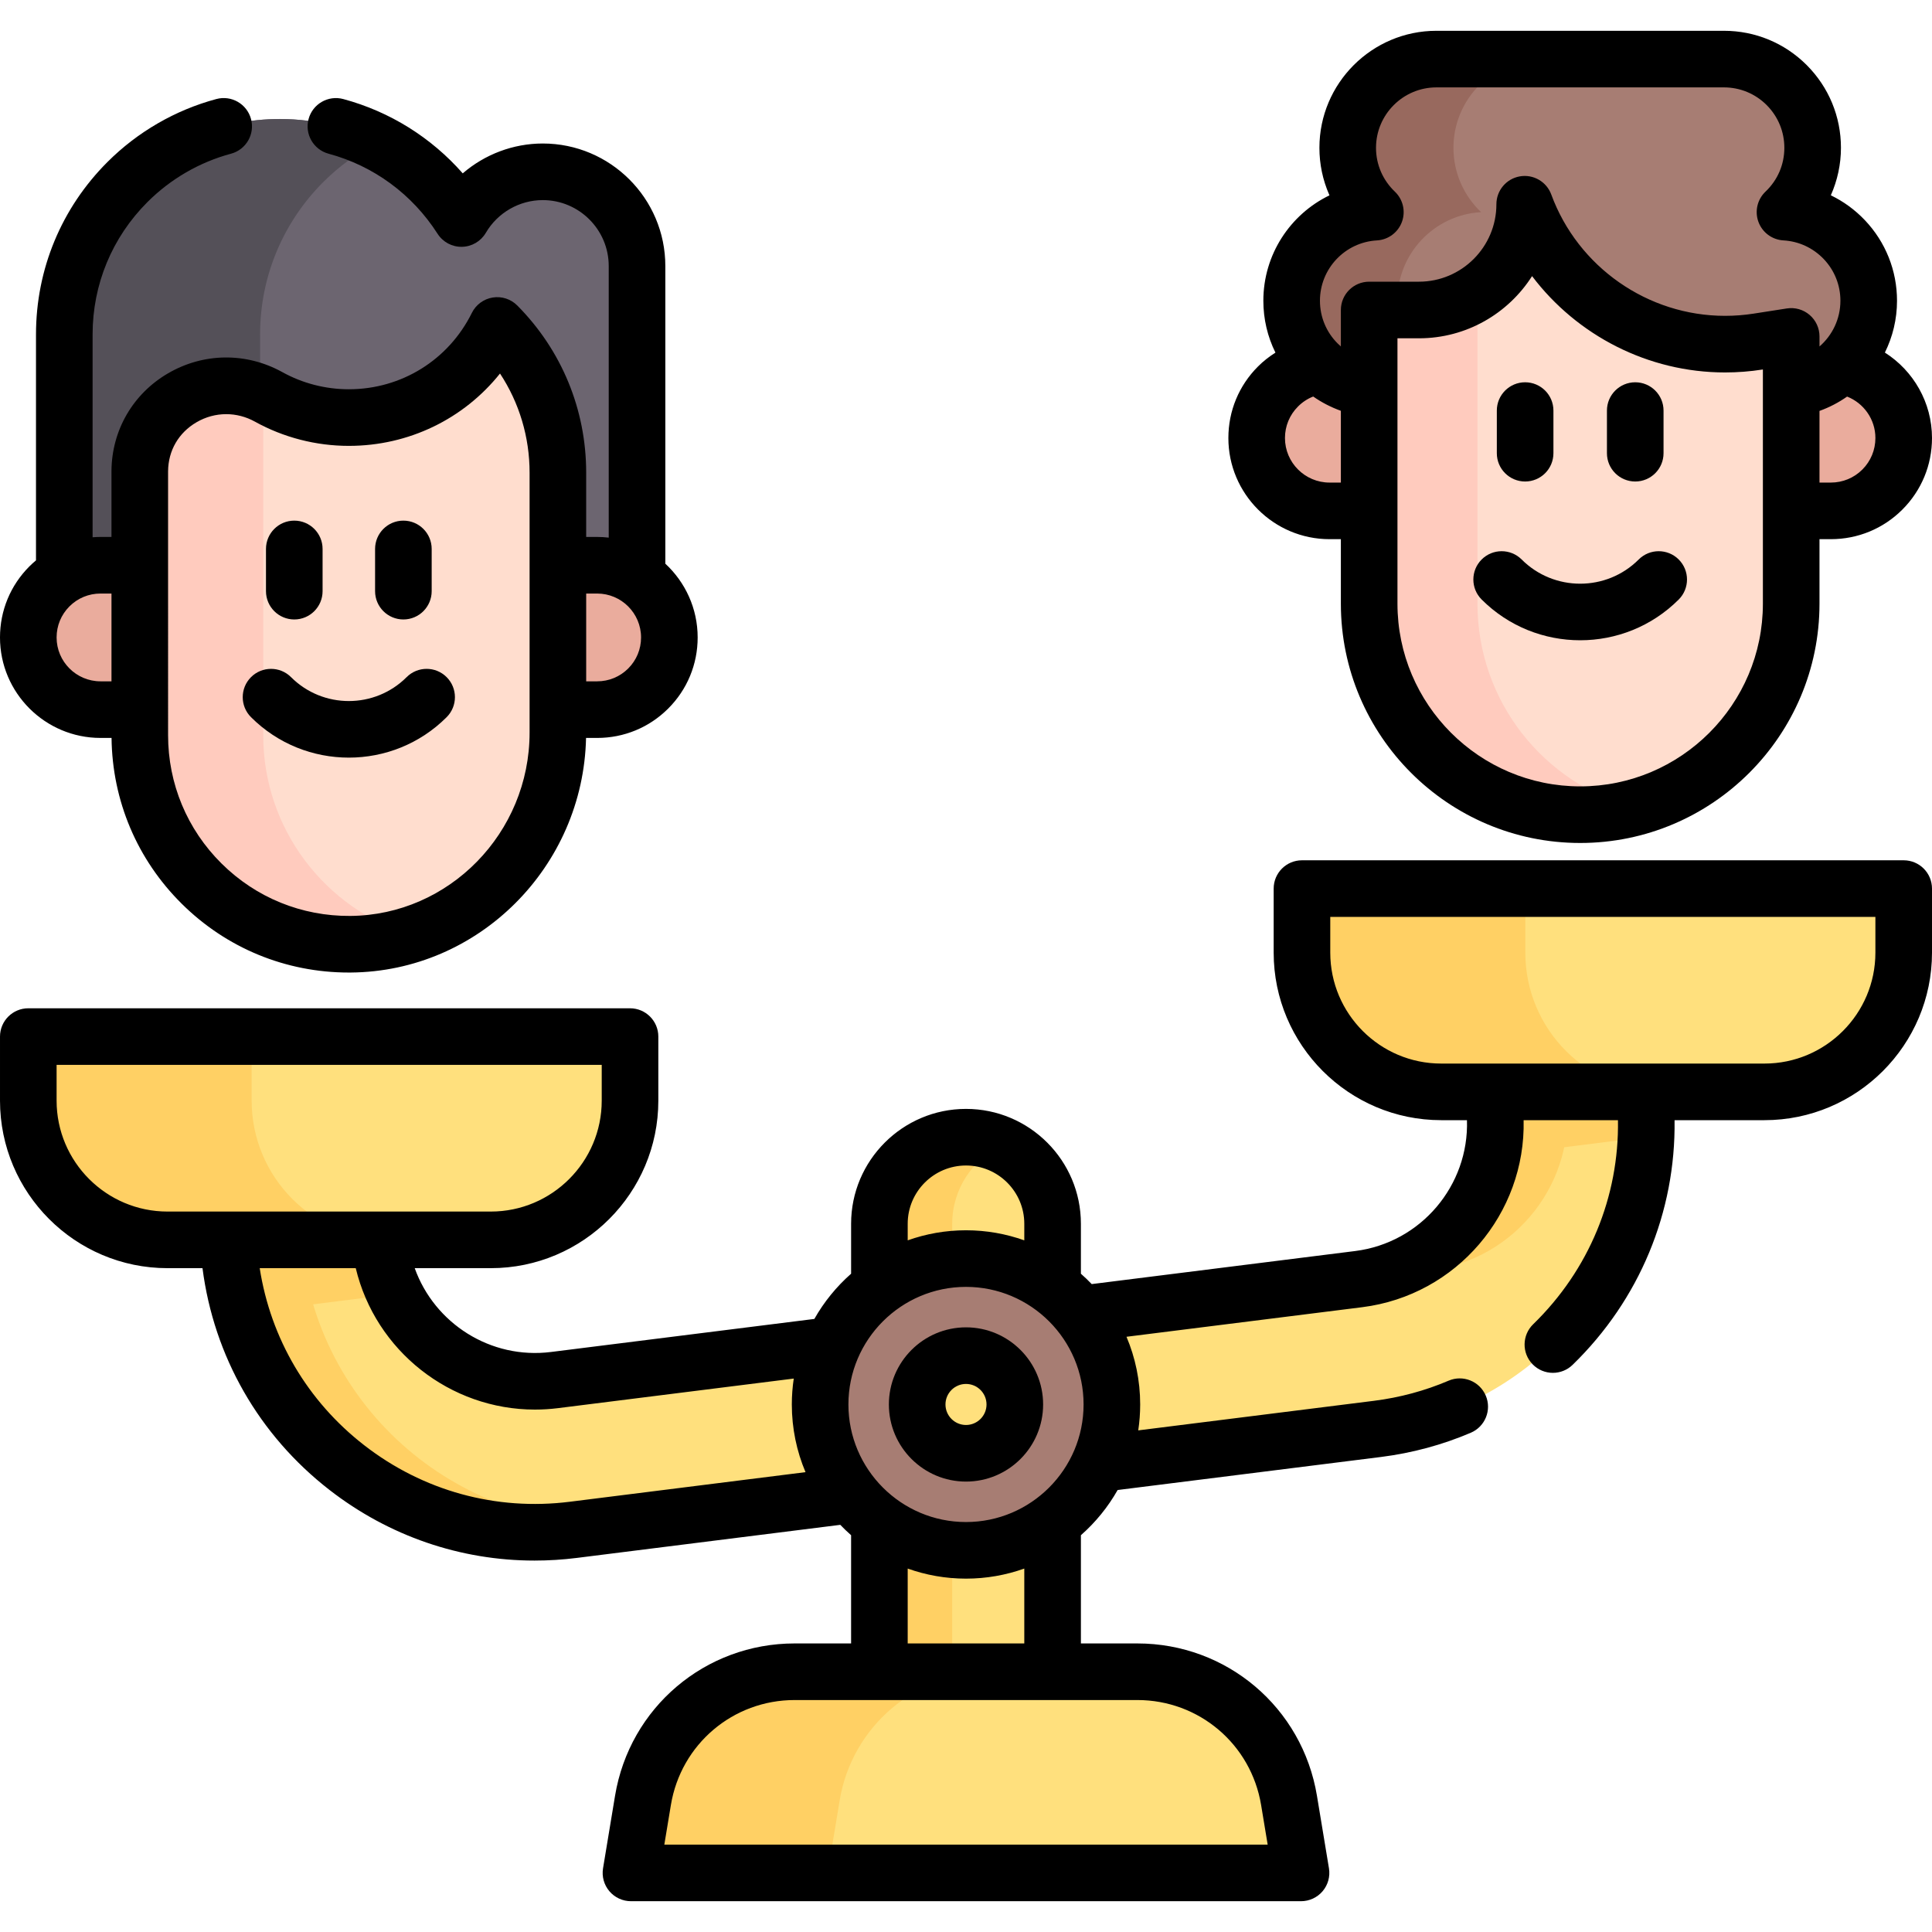 <svg id="Capa_1" enable-background="new 0 0 512 512" height="512" viewBox="0 0 512 512" width="512" xmlns="http://www.w3.org/2000/svg"><g><g><path d="m431.492 254.641 4.161 33.14c.572 4.554.757 9.077.569 13.524-1.597 38.973-31.211 72.342-71.177 77.36l-213.107 26.758c-39.966 5.018-76.91-19.994-88.093-57.362-1.281-4.263-2.22-8.691-2.792-13.245l-4.161-33.14c-1.375-10.954 6.399-20.96 17.353-22.336 10.964-1.377 20.96 6.399 22.336 17.353l4.161 33.14c.588 4.683 1.938 9.089 3.923 13.103 7.576 15.386 24.331 25.054 42.29 22.799l213.107-26.758c17.959-2.255 31.804-15.765 35.341-32.546.932-4.38 1.15-8.983.562-13.666l-4.161-33.14c-1.375-10.954 6.389-20.959 17.353-22.336 10.953-1.376 20.96 6.398 22.335 17.352z" fill="#ffe07d"/><g fill="#ffd064"><path d="m100.743 329.832c.588 4.683 1.938 9.089 3.923 13.103l-40.82 5.125c-1.281-4.263-2.22-8.691-2.792-13.245l-4.161-33.14c-1.375-10.954 6.399-20.96 17.353-22.336 10.964-1.377 20.96 6.399 22.336 17.353z"/><path d="m431.492 254.641 4.161 33.14c.572 4.554.757 9.077.569 13.524l-40.82 5.125c.932-4.38 1.15-8.983.562-13.666l-4.161-33.14c-1.375-10.954 6.389-20.959 17.353-22.336 10.954-1.375 20.961 6.399 22.336 17.353z"/><g><path d="m415.1 290.365-4.161-33.14c-.94-7.489 2.393-14.525 8.093-18.673-3.035-1.209-6.407-1.696-9.878-1.26-10.96 1.376-18.729 11.376-17.353 22.336l4.161 33.14c2.842 22.636-13.261 43.363-35.897 46.206l19.137-2.403c22.637-2.843 38.74-23.57 35.898-46.206z"/><path d="m80.194 332.416-4.161-33.14c-.94-7.489 2.393-14.525 8.093-18.673-3.035-1.209-6.407-1.696-9.878-1.26-10.96 1.376-18.729 11.376-17.353 22.336l4.161 33.14c5.59 44.52 46.357 76.192 90.877 70.602l19.137-2.403c-44.519 5.59-85.286-26.082-90.876-70.602z"/></g></g><g><path d="m143.845 45.538c-9.198 0-17.229 4.976-21.564 12.379-10.146-15.862-27.902-26.386-48.128-26.386-31.539 0-57.107 25.568-57.107 57.107v66.266h101.823v14.007h49.952v-98.397c0-13.794-11.182-24.976-24.976-24.976z" fill="#6c6570"/><path d="m100.086 37.768c-5.35 2.73-10.22 6.28-14.43 10.49-10.34 10.34-16.73 24.61-16.73 40.38v66.27h-51.88v-66.27c0-15.77 6.39-30.04 16.73-40.38 10.33-10.33 24.61-16.72 40.38-16.72 9.34 0 18.16 2.24 25.93 6.23z" fill="#545058"/><path d="m158.249 188.064h-131.611c-10.568 0-19.136-8.567-19.136-19.136 0-10.568 8.567-19.136 19.136-19.136h131.611c10.568 0 19.136 8.567 19.136 19.136 0 10.569-8.567 19.136-19.136 19.136z" fill="#eaac9d"/><path d="m147.845 125.276v68.859c0 30.547-24.432 55.867-54.978 56.095-30.79.23-55.824-24.662-55.824-55.399v-69.554c0-.152.001-.304.002-.456.14-17.387 18.955-28.06 34.163-19.632 6.292 3.487 13.533 5.472 21.236 5.472 17.24 0 32.161-9.943 39.324-24.41 9.935 10.009 16.077 23.798 16.077 39.025z" fill="#ffddce"/><path d="m108.729 247.757c-5.016 1.573-10.338 2.43-15.861 2.475-30.79.231-55.826-24.663-55.826-55.401v-70.009c.134-16.837 17.784-27.376 32.713-20.378v90.387c.001 24.879 16.398 45.92 38.974 52.926z" fill="#ffcbbe"/></g><path d="m130.068 328.572h-85.671c-20.377 0-36.897-16.519-36.897-36.897v-16.975h159.464v16.975c0 20.377-16.519 36.897-36.896 36.897z" fill="#ffe07d"/><path d="m103.58 328.575h-59.19c-20.37 0-36.89-16.52-36.89-36.9v-16.97h59.19v16.97c0 20.38 16.52 36.9 36.89 36.9z" fill="#ffd064"/><path d="m467.603 289.358h-85.671c-20.377 0-36.897-16.519-36.897-36.897v-16.975h159.465v16.975c0 20.378-16.519 36.897-36.897 36.897z" fill="#ffe07d"/><path d="m441.116 289.361h-59.19c-20.37 0-36.89-16.52-36.89-36.9v-16.97h59.19v16.97c0 20.38 16.52 36.9 36.89 36.9z" fill="#ffd064"/><path d="m256 301.366c-12.672 0-22.945 10.273-22.945 22.945v134.679h45.891v-134.679c-.001-12.672-10.274-22.945-22.946-22.945z" fill="#ffe07d"/><path d="m265.645 303.49c-7.85 3.65-13.3 11.6-13.3 20.82v134.68h-19.29v-134.68c0-12.67 10.27-22.94 22.94-22.94 3.45 0 6.72.76 9.65 2.12z" fill="#ffd064"/><circle cx="256" cy="372.197" fill="#a77d73" r="38.66"/><circle cx="256" cy="372.197" fill="#ffe07d" r="12.938"/><path d="m301.405 443.028h-90.81c-19.937 0-36.947 14.426-40.203 34.095l-3.181 19.217h177.577l-3.181-19.217c-3.255-19.669-20.265-34.095-40.202-34.095z" fill="#ffe07d"/><path d="m262.721 443.03c-19.94 0-36.95 14.42-40.2 34.09l-3.18 19.22h-52.13l3.18-19.22c3.26-19.67 20.27-34.09 40.21-34.09z" fill="#ffd064"/><g><g><path d="m485.183 135.394h-132.836c-10.667 0-19.314-8.647-19.314-19.314 0-10.667 8.647-19.314 19.314-19.314h132.835c10.667 0 19.314 8.647 19.314 19.314 0 10.666-8.647 19.314-19.313 19.314z" fill="#eaac9d"/><path d="m418.765 215.899c-30.883 0-55.918-25.035-55.918-55.918v-87.956c0-30.883 25.035-41.829 55.918-41.829 30.883 0 55.918 10.946 55.918 41.829v87.955c0 30.883-25.035 55.919-55.918 55.919z" fill="#ffddce"/><path d="m433.117 214.044c-4.58 1.217-9.381 1.859-14.348 1.859-30.887 0-55.922-25.035-55.922-55.922v-87.949c0-30.887 25.035-46.576 55.922-46.576 4.967 0 9.768-.878 14.348.339-23.94 6.339-41.574 20.317-41.574 46.237v87.949c.001 25.919 17.635 47.724 41.574 54.063z" fill="#ffcbbe"/><path d="m495.228 79.701c0 11.976-8.952 21.869-20.544 23.328v-13.872l-8.787 1.369c-2.934.459-5.853.677-8.749.677-23.396 0-44.805-14.541-53.088-37.072 0 15.474-12.548 28.022-28.022 28.022h-13.195v20.876c-5.311-.67-10.065-3.107-13.661-6.703-4.25-4.25-6.883-10.133-6.883-16.625 0-12.54 9.817-22.786 22.184-23.478-2.249-2.136-4.085-4.724-5.356-7.613-1.264-2.889-1.971-6.078-1.971-9.433 0-12.992 10.524-23.516 23.516-23.516h76.182c6.5 0 12.375 2.633 16.633 6.883 4.25 4.258 6.883 10.133 6.883 16.633 0 6.71-2.821 12.766-7.327 17.046 6.184.346 11.728 3.084 15.73 7.297 4.003 4.212 6.455 9.914 6.455 16.181z" fill="#a77d73"/><path d="m385.178 39.176c0 3.355.707 6.545 1.971 9.433 1.271 2.889 3.107 5.477 5.356 7.613-12.367.692-22.184 10.938-22.184 23.478 0 .827.045 1.647.128 2.452h-7.605v20.876c-5.311-.67-10.065-3.107-13.661-6.703-4.25-4.25-6.883-10.133-6.883-16.625 0-12.54 9.817-22.786 22.184-23.478-2.249-2.136-4.085-4.724-5.356-7.613-1.264-2.889-1.971-6.078-1.971-9.433 0-12.992 10.524-23.516 23.516-23.516h28.022c-12.992 0-23.517 10.524-23.517 23.516z" fill="#98695e"/></g></g></g><g><path d="m26.638 195.56h2.923c.188 16.616 6.758 32.188 18.573 43.916 11.873 11.785 27.589 18.256 44.304 18.256.161 0 .323 0 .484-.001 33.948-.253 61.633-28.012 62.387-62.17h2.941c7.121 0 13.812-2.77 18.84-7.798s7.797-11.715 7.797-18.829c0-7.719-3.304-14.679-8.567-19.548v-78.876c0-17.91-14.57-32.48-32.48-32.48-7.867 0-15.386 2.895-21.209 7.909-8.359-9.506-19.323-16.371-31.662-19.691-3.998-1.074-8.114 1.294-9.191 5.294-1.076 4 1.294 8.115 5.294 9.191 11.928 3.209 22.188 10.745 28.89 21.22 1.407 2.198 3.852 3.51 6.467 3.456 2.61-.052 5.005-1.458 6.324-3.711 3.128-5.347 8.91-8.668 15.087-8.668 9.639 0 17.48 7.841 17.48 17.48v71.968c-1.008-.116-2.031-.182-3.07-.182h-2.905v-17.019c0-16.714-6.483-32.45-18.254-44.31-1.707-1.718-4.136-2.511-6.525-2.119-2.39.388-4.445 1.905-5.519 4.075-6.181 12.483-18.673 20.237-32.603 20.237-6.164 0-12.25-1.567-17.601-4.532-9.564-5.299-20.9-5.18-30.325.32-9.289 5.422-14.887 15.071-14.974 25.824v17.523h-2.906c-.704 0-1.403.035-2.098.089v-53.754c0-13.248 5.161-25.705 14.533-35.077 6.145-6.144 13.805-10.577 22.152-12.82 4-1.075 6.372-5.188 5.297-9.189s-5.188-6.373-9.189-5.297c-10.884 2.924-20.866 8.699-28.867 16.7-12.204 12.205-18.926 28.428-18.926 45.683v59.874c-.599.503-1.182 1.03-1.742 1.589-5.028 5.028-7.798 11.719-7.798 18.84 0 14.682 11.95 26.627 26.638 26.627zm131.612-38.265c6.417 0 11.637 5.221 11.637 11.638 0 3.107-1.209 6.027-3.404 8.222s-5.12 3.404-8.233 3.404h-2.905v-23.264zm-113.707-32.019.001-.396c.044-5.478 2.791-10.208 7.535-12.978 2.451-1.431 5.158-2.147 7.87-2.147 2.61 0 5.225.664 7.623 1.993 7.57 4.195 16.17 6.412 24.872 6.412 15.886 0 30.447-7.14 40.062-19.172 5.101 7.742 7.839 16.808 7.839 26.289v68.859c0 26.6-21.324 48.4-47.535 48.595-12.862.087-24.981-4.841-34.109-13.901-9.13-9.062-14.158-21.136-14.158-33.999zm-14.999 32.019v23.264h-2.906c-6.417 0-11.638-5.216-11.638-11.626 0-3.114 1.209-6.038 3.405-8.234 2.195-2.195 5.119-3.404 8.233-3.404z"/><path d="m92.444 200.778c9.386 0 18.776-3.574 25.922-10.72 2.929-2.929 2.929-7.677 0-10.606-2.929-2.93-7.678-2.929-10.606 0-8.446 8.444-22.187 8.444-30.631 0-2.929-2.929-7.678-2.929-10.606 0-2.929 2.929-2.929 7.678 0 10.606 7.146 7.148 16.532 10.72 25.921 10.72z"/><path d="m77.988 164.164c4.142 0 7.5-3.358 7.5-7.5v-11.191c0-4.142-3.358-7.5-7.5-7.5s-7.5 3.358-7.5 7.5v11.191c0 4.142 3.358 7.5 7.5 7.5z"/><path d="m106.9 164.164c4.142 0 7.5-3.358 7.5-7.5v-11.191c0-4.142-3.358-7.5-7.5-7.5s-7.5 3.358-7.5 7.5v11.191c0 4.142 3.358 7.5 7.5 7.5z"/><path d="m504.5 227.986h-159.464c-4.142 0-7.5 3.358-7.5 7.5v16.975c0 24.48 19.917 44.397 44.397 44.397h6.829c.556 17.264-12.158 32.48-29.636 34.68l-69.81 8.759c-.916-.956-1.871-1.874-2.866-2.749v-13.238c0-16.785-13.66-30.44-30.45-30.44s-30.45 13.655-30.45 30.44v13.239c-3.878 3.412-7.178 7.46-9.739 11.984l-69.788 8.756c-16.024 2.017-30.882-7.578-36.119-22.212h20.163c24.48 0 44.397-19.916 44.397-44.396v-16.975c0-4.142-3.358-7.5-7.5-7.5h-159.464c-4.142 0-7.5 3.358-7.5 7.5v16.975c0 24.48 19.916 44.396 44.396 44.396h9.266c3.023 23.387 14.953 44.244 33.634 58.756 15.777 12.257 34.746 18.735 54.364 18.735 3.719 0 7.464-.233 11.213-.704l69.813-8.766c.915.956 1.87 1.872 2.864 2.747v28.683h-14.955c-23.71 0-43.73 16.978-47.602 40.37l-3.181 19.217c-.36 2.174.254 4.396 1.679 6.076s3.517 2.649 5.72 2.649h177.577c2.203 0 4.295-.969 5.72-2.649s2.039-3.902 1.679-6.076l-3.181-19.216c-3.872-23.392-23.892-40.37-47.602-40.37h-14.954v-28.683c3.875-3.41 7.174-7.456 9.734-11.977l69.804-8.758c8.245-1.04 16.251-3.201 23.797-6.423 3.809-1.627 5.579-6.034 3.952-9.843-1.627-3.81-6.034-5.58-9.843-3.952-6.265 2.676-12.92 4.471-19.778 5.335l-62.47 7.837c.336-2.242.513-4.535.513-6.869 0-6.358-1.293-12.421-3.628-17.938l62.466-7.837c25.062-3.155 43.341-24.858 42.778-49.563h25.002c.322 20.284-7.67 39.698-22.473 54.083-2.971 2.887-3.039 7.635-.152 10.605 1.471 1.513 3.424 2.273 5.379 2.273 1.884 0 3.769-.705 5.226-2.121 17.747-17.246 27.348-40.511 27.02-64.841h23.827c24.48 0 44.396-19.917 44.396-44.397v-16.975c0-4.141-3.358-7.499-7.5-7.499zm-263.95 96.324c0-8.514 6.931-15.44 15.45-15.44s15.45 6.926 15.45 15.44v4.395c-4.834-1.722-10.033-2.668-15.45-2.668s-10.617.946-15.45 2.668zm-225.55-32.63v-9.475h144.464v9.475c0 16.209-13.188 29.396-29.397 29.396h-85.671c-16.209.001-29.396-13.186-29.396-29.396zm136.004 106.301c-19.542 2.456-38.901-2.871-54.505-14.994-15.016-11.666-24.77-28.261-27.673-46.911h25.451c5.249 21.927 25.005 37.48 47.483 37.48 2.024 0 4.075-.126 6.134-.385l62.459-7.837c-.335 2.24-.513 4.53-.513 6.862 0 6.36 1.293 12.423 3.63 17.941zm183.204 80.367 1.737 10.492h-159.89l1.737-10.492c2.668-16.12 16.464-27.819 32.803-27.819h22.426c.01 0 .019.001.029.001h45.9c.01 0 .019-.001.029-.001h22.426c16.339-.001 30.135 11.699 32.803 27.819zm-62.758-42.82h-30.9v-19.84c4.834 1.723 10.033 2.668 15.45 2.668s10.617-.946 15.45-2.668zm-15.45-32.171c-17.182 0-31.16-13.979-31.16-31.16s13.978-31.16 31.16-31.16 31.16 13.978 31.16 31.16-13.978 31.16-31.16 31.16zm241-150.896c0 16.209-13.187 29.397-29.396 29.397h-85.671c-16.209 0-29.397-13.188-29.397-29.397v-9.475h144.464z"/><path d="m256 351.759c-11.27 0-20.438 9.168-20.438 20.438s9.168 20.438 20.438 20.438 20.438-9.168 20.438-20.438c0-11.269-9.168-20.438-20.438-20.438zm0 25.876c-2.999 0-5.438-2.439-5.438-5.438 0-2.998 2.439-5.438 5.438-5.438s5.438 2.439 5.438 5.438c0 2.998-2.439 5.438-5.438 5.438z"/><path d="m352.349 142.888h2.994v17.093c0 34.968 28.452 63.417 63.424 63.417 34.968 0 63.417-28.449 63.417-63.417v-17.093h2.997c7.172 0 13.909-2.786 18.968-7.846 5.063-5.063 7.852-11.797 7.852-18.96 0-9.424-4.944-17.856-12.488-22.646 2.061-4.159 3.216-8.829 3.216-13.734 0-7.985-3.025-15.566-8.517-21.347-2.622-2.761-5.68-4.983-9.023-6.597 1.748-3.933 2.683-8.222 2.683-12.581 0-8.28-3.223-16.068-9.084-21.94-5.863-5.853-13.651-9.076-21.932-9.076h-76.182c-17.103 0-31.016 13.914-31.016 31.016 0 4.312.875 8.498 2.606 12.454.02.045.04.09.06.135-10.405 5.034-17.523 15.698-17.523 27.936 0 4.85 1.113 9.526 3.204 13.747-1.662 1.051-3.22 2.269-4.616 3.668-5.067 5.057-7.857 11.793-7.857 18.966-.002 14.779 12.029 26.805 26.817 26.805zm0-15c-6.517 0-11.819-5.296-11.819-11.806 0-3.161 1.227-6.126 3.465-8.361 1.165-1.167 2.525-2.056 4.018-2.638 2.264 1.585 4.736 2.85 7.331 3.784v19.021zm114.835 32.093c0 26.697-21.72 48.417-48.417 48.417-26.701 0-48.424-21.72-48.424-48.417v-70.328h5.695c12.586 0 23.665-6.58 29.976-16.48 11.918 15.75 30.781 25.53 51.134 25.53 3.32 0 6.654-.258 9.904-.767l.132-.021zm26.358-35.545c-2.226 2.226-5.196 3.452-8.361 3.452h-2.997v-18.992c2.626-.942 5.081-2.227 7.316-3.798 4.42 1.733 7.501 6.046 7.501 10.984-.001 3.156-1.23 6.123-3.459 8.354zm-128.639-60.726c2.987-.167 5.59-2.094 6.621-4.903s.294-5.962-1.875-8.023c-1.54-1.463-2.804-3.259-3.65-5.182-.89-2.035-1.342-4.197-1.342-6.427 0-8.831 7.185-16.016 16.016-16.016h76.182c4.278 0 8.304 1.666 11.325 4.682 3.025 3.03 4.691 7.055 4.691 11.333 0 4.428-1.773 8.551-4.992 11.608-2.17 2.061-2.907 5.214-1.875 8.023s3.634 4.736 6.621 4.903c4.077.228 7.881 1.995 10.712 4.975 2.832 2.98 4.392 6.893 4.392 11.015 0 4.798-2.134 9.162-5.544 12.119v-2.663c0-2.191-.958-4.272-2.622-5.697s-3.867-2.054-6.033-1.714l-8.791 1.37c-2.49.389-5.043.587-7.59.587-20.472 0-38.977-12.924-46.048-32.16-1.254-3.412-4.775-5.432-8.354-4.796-3.579.637-6.186 3.749-6.186 7.384 0 11.316-9.207 20.522-20.522 20.522h-13.195c-4.142 0-7.5 3.358-7.5 7.5v9.669c-.293-.255-.58-.521-.857-.799-3.022-3.022-4.687-7.043-4.687-11.322-.001-8.49 6.633-15.513 15.103-15.988z"/><path d="m434.272 148.272c-8.55 8.552-22.463 8.551-31.014 0-2.929-2.929-7.678-2.929-10.606 0-2.929 2.929-2.929 7.678 0 10.606 7.2 7.2 16.657 10.799 26.114 10.799s18.914-3.6 26.113-10.799c2.929-2.929 2.929-7.678 0-10.606-2.929-2.929-7.678-2.929-10.607 0z"/><path d="m404.174 127.604c4.142 0 7.5-3.358 7.5-7.5v-11.296c0-4.142-3.358-7.5-7.5-7.5s-7.5 3.358-7.5 7.5v11.296c0 4.142 3.358 7.5 7.5 7.5z"/><path d="m433.355 127.604c4.142 0 7.5-3.358 7.5-7.5v-11.296c0-4.142-3.358-7.5-7.5-7.5s-7.5 3.358-7.5 7.5v11.296c0 4.142 3.358 7.5 7.5 7.5z"/></g></g></svg>